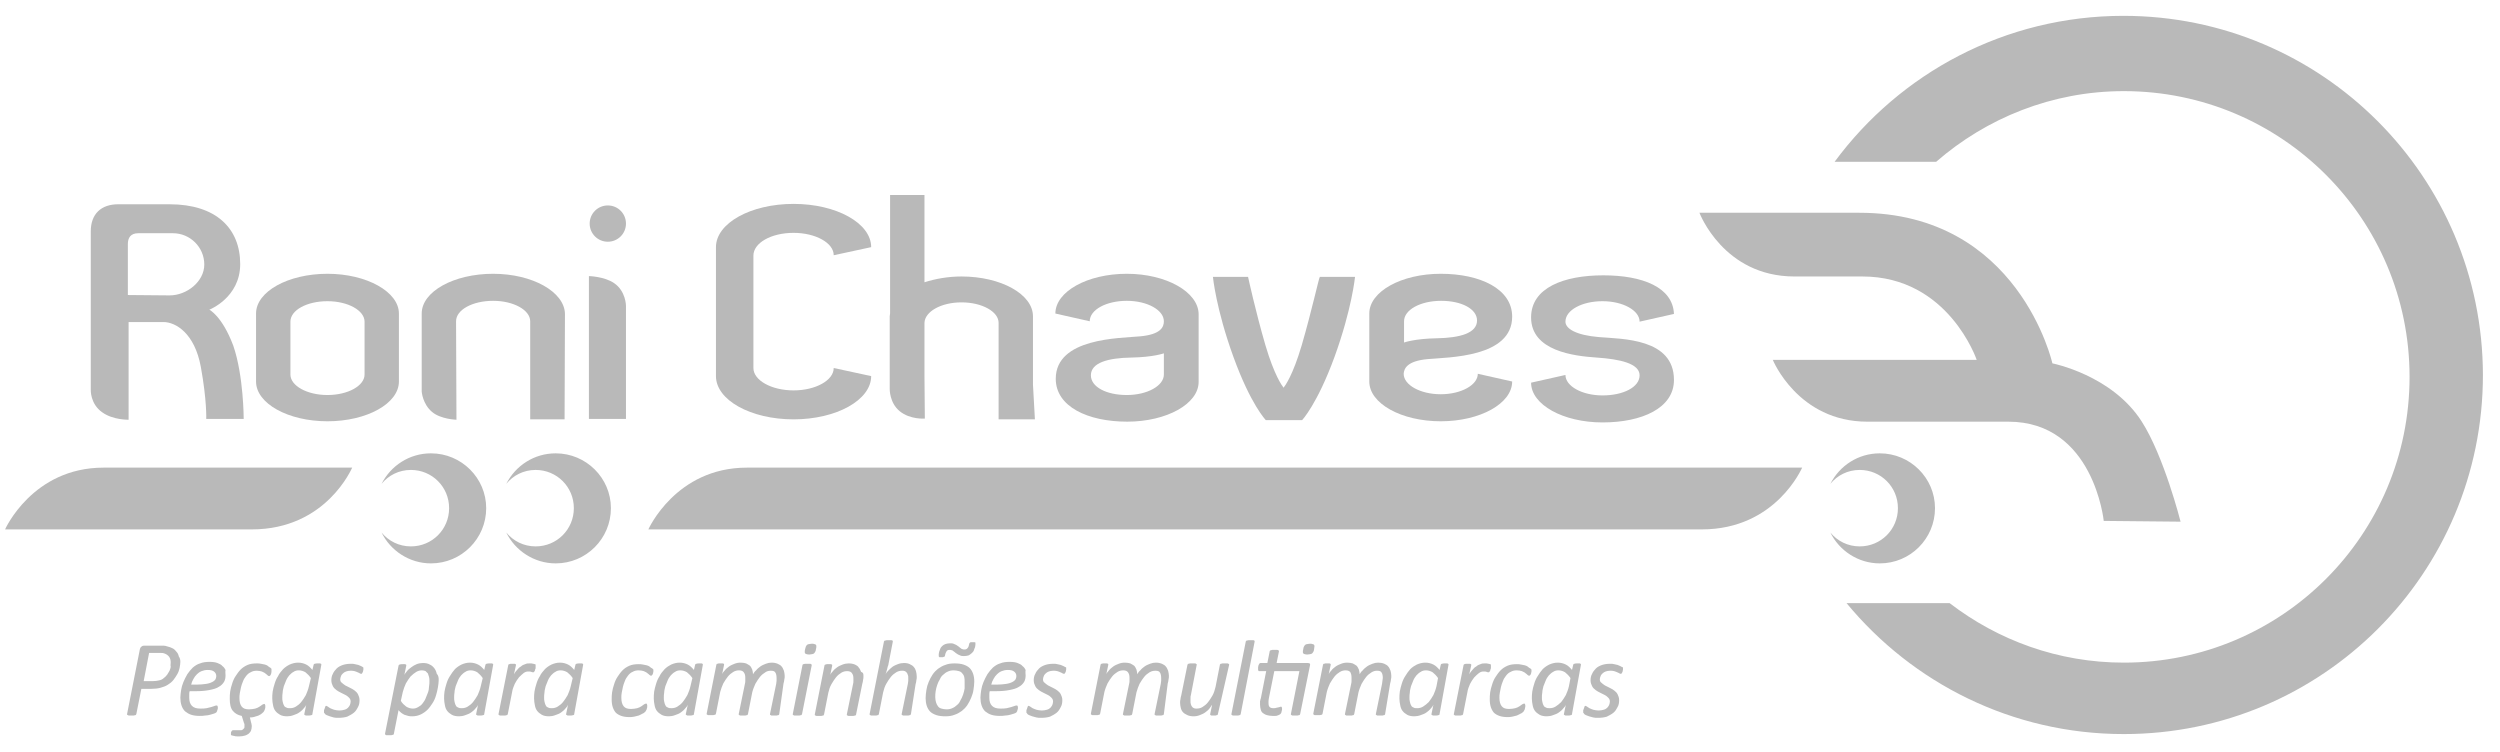 <svg width="113" height="34" viewBox="0 0 113 34" fill="none" xmlns="http://www.w3.org/2000/svg">
<path d="M76.92 23.929H29.306C29.306 23.929 30.545 21.137 33.757 21.137C35.415 21.137 80.323 21.137 81.458 21.137C81.458 21.119 80.288 23.929 76.92 23.929Z" fill="#B9B9B9"/>
<path d="M25.117 20.491C24.14 20.491 23.302 21.049 22.883 21.87C23.198 21.486 23.669 21.241 24.21 21.241C25.17 21.241 25.938 22.009 25.938 22.969C25.938 23.929 25.17 24.697 24.21 24.697C23.669 24.697 23.198 24.453 22.883 24.069C23.285 24.889 24.14 25.465 25.117 25.465C26.496 25.465 27.613 24.348 27.613 22.969C27.613 21.608 26.496 20.491 25.117 20.491Z" fill="#B9B9B9"/>
<path d="M19.48 20.491C18.502 20.491 17.665 21.049 17.246 21.87C17.56 21.486 18.031 21.241 18.572 21.241C19.532 21.241 20.3 22.009 20.3 22.969C20.3 23.929 19.532 24.697 18.572 24.697C18.031 24.697 17.56 24.453 17.246 24.069C17.647 24.889 18.502 25.465 19.48 25.465C20.858 25.465 21.976 24.348 21.976 22.969C21.976 21.608 20.858 20.491 19.48 20.491Z" fill="#B9B9B9"/>
<path d="M95.979 0.716C90.621 0.716 85.874 3.316 82.924 7.313H87.514C89.783 5.341 92.75 4.119 95.997 4.119C103.135 4.119 108.912 9.896 108.912 17.035C108.912 24.174 103.135 29.951 95.997 29.951C93.029 29.951 90.307 28.938 88.125 27.263H83.465C86.45 30.876 90.953 33.18 95.997 33.18C104.968 33.18 112.228 25.919 112.228 16.948C112.211 7.977 104.95 0.716 95.979 0.716Z" fill="#B9B9B9"/>
<path d="M7.716 29.951C7.716 29.846 7.698 29.759 7.646 29.689C7.594 29.619 7.524 29.567 7.419 29.532C7.384 29.514 7.332 29.514 7.297 29.514C7.245 29.514 7.192 29.514 7.14 29.514H6.739L6.494 30.788H6.896C7.018 30.788 7.105 30.771 7.192 30.753C7.28 30.736 7.349 30.701 7.402 30.649C7.454 30.614 7.506 30.561 7.559 30.492C7.594 30.439 7.629 30.369 7.664 30.317C7.681 30.265 7.716 30.195 7.716 30.125C7.698 30.073 7.716 30.02 7.716 29.951ZM8.152 29.916C8.152 30.003 8.135 30.09 8.117 30.195C8.1 30.282 8.065 30.387 8.013 30.474C7.96 30.561 7.908 30.649 7.838 30.736C7.768 30.823 7.681 30.893 7.594 30.945C7.489 31.015 7.384 31.05 7.262 31.085C7.14 31.12 6.983 31.137 6.826 31.137H6.389L6.163 32.272C6.163 32.289 6.145 32.289 6.145 32.307C6.145 32.324 6.128 32.324 6.11 32.324C6.093 32.324 6.075 32.342 6.04 32.342C6.005 32.342 5.988 32.342 5.936 32.342C5.901 32.342 5.866 32.342 5.848 32.342C5.831 32.342 5.796 32.342 5.779 32.324C5.761 32.324 5.761 32.307 5.744 32.307C5.744 32.289 5.744 32.289 5.744 32.272L6.32 29.357C6.337 29.287 6.355 29.252 6.407 29.218C6.442 29.183 6.494 29.183 6.547 29.183H7.175C7.262 29.183 7.332 29.183 7.384 29.183C7.454 29.183 7.506 29.2 7.559 29.218C7.646 29.235 7.733 29.27 7.803 29.305C7.873 29.34 7.925 29.392 7.978 29.462C8.03 29.514 8.065 29.584 8.082 29.671C8.135 29.741 8.152 29.828 8.152 29.916Z" fill="#B9B9B9"/>
<path d="M9.776 30.562C9.776 30.474 9.741 30.404 9.671 30.352C9.601 30.3 9.514 30.282 9.392 30.282C9.287 30.282 9.2 30.3 9.112 30.335C9.025 30.37 8.955 30.422 8.903 30.474C8.833 30.544 8.781 30.614 8.746 30.684C8.693 30.771 8.659 30.858 8.641 30.945H8.885C9.06 30.945 9.2 30.928 9.322 30.911C9.444 30.893 9.531 30.858 9.601 30.823C9.671 30.788 9.723 30.736 9.741 30.701C9.758 30.666 9.776 30.614 9.776 30.562ZM10.194 30.527C10.194 30.631 10.177 30.736 10.125 30.823C10.072 30.911 9.985 30.998 9.88 31.05C9.776 31.12 9.636 31.155 9.461 31.19C9.287 31.225 9.077 31.242 8.833 31.242H8.571C8.554 31.295 8.554 31.347 8.554 31.399C8.554 31.452 8.554 31.504 8.554 31.539C8.554 31.696 8.589 31.818 8.676 31.905C8.763 31.993 8.885 32.028 9.06 32.028C9.165 32.028 9.252 32.028 9.339 32.01C9.426 31.993 9.496 31.975 9.549 31.958C9.618 31.94 9.653 31.923 9.706 31.905C9.741 31.888 9.776 31.888 9.793 31.888C9.81 31.888 9.81 31.888 9.828 31.905C9.828 31.923 9.845 31.923 9.845 31.958C9.845 31.975 9.845 31.993 9.845 32.01C9.845 32.028 9.845 32.063 9.828 32.08C9.828 32.097 9.81 32.132 9.81 32.15C9.793 32.167 9.793 32.185 9.776 32.202C9.758 32.22 9.723 32.237 9.671 32.255C9.618 32.272 9.566 32.289 9.496 32.307C9.426 32.324 9.357 32.342 9.269 32.342C9.182 32.359 9.112 32.359 9.025 32.359C8.885 32.359 8.746 32.342 8.641 32.307C8.536 32.272 8.449 32.22 8.362 32.15C8.292 32.08 8.24 31.993 8.205 31.888C8.17 31.783 8.152 31.661 8.152 31.539C8.152 31.434 8.17 31.312 8.187 31.19C8.205 31.068 8.24 30.945 8.292 30.823C8.344 30.701 8.397 30.596 8.467 30.474C8.536 30.37 8.624 30.265 8.711 30.178C8.816 30.09 8.92 30.02 9.042 29.986C9.165 29.933 9.322 29.916 9.479 29.916C9.618 29.916 9.741 29.933 9.828 29.968C9.915 30.003 10.002 30.038 10.055 30.108C10.125 30.16 10.159 30.212 10.194 30.282C10.177 30.387 10.194 30.457 10.194 30.527Z" fill="#B9B9B9"/>
<path d="M10.927 32.359C10.753 32.324 10.631 32.255 10.526 32.132C10.421 32.01 10.386 31.818 10.386 31.591C10.386 31.487 10.386 31.382 10.404 31.26C10.421 31.137 10.456 31.015 10.491 30.911C10.526 30.788 10.578 30.666 10.648 30.562C10.718 30.457 10.788 30.352 10.875 30.265C10.962 30.178 11.067 30.108 11.189 30.055C11.311 30.003 11.451 29.986 11.608 29.986C11.678 29.986 11.73 29.986 11.8 30.003C11.852 30.02 11.922 30.02 11.975 30.038C12.027 30.055 12.079 30.073 12.114 30.108C12.149 30.143 12.184 30.16 12.219 30.178C12.236 30.195 12.254 30.212 12.271 30.23C12.271 30.247 12.271 30.265 12.271 30.282C12.271 30.317 12.271 30.335 12.271 30.37C12.271 30.404 12.254 30.422 12.254 30.457C12.236 30.492 12.236 30.509 12.219 30.527C12.201 30.544 12.184 30.562 12.166 30.562C12.149 30.562 12.114 30.544 12.097 30.527C12.079 30.509 12.044 30.474 11.992 30.439C11.957 30.404 11.905 30.387 11.835 30.352C11.783 30.335 11.695 30.317 11.608 30.317C11.503 30.317 11.416 30.335 11.329 30.387C11.242 30.422 11.172 30.492 11.119 30.562C11.067 30.631 11.015 30.701 10.98 30.806C10.945 30.893 10.91 30.98 10.892 31.068C10.875 31.155 10.857 31.242 10.84 31.329C10.823 31.417 10.823 31.487 10.823 31.556C10.823 31.731 10.857 31.853 10.927 31.94C10.997 32.028 11.102 32.063 11.259 32.063C11.364 32.063 11.451 32.045 11.538 32.028C11.608 32.01 11.678 31.975 11.73 31.94C11.783 31.905 11.835 31.871 11.852 31.853C11.887 31.836 11.922 31.818 11.94 31.818C11.957 31.818 11.957 31.818 11.975 31.836C11.975 31.853 11.992 31.871 11.992 31.888C11.992 31.905 11.992 31.923 11.992 31.958C11.992 31.993 11.992 32.01 11.975 32.045C11.975 32.08 11.957 32.097 11.94 32.132C11.922 32.15 11.922 32.185 11.887 32.202C11.87 32.22 11.835 32.255 11.783 32.289C11.73 32.324 11.66 32.359 11.573 32.377C11.486 32.412 11.399 32.429 11.294 32.429L11.329 32.569C11.346 32.621 11.346 32.673 11.364 32.708C11.364 32.743 11.381 32.778 11.381 32.813C11.381 32.9 11.364 32.97 11.346 33.023C11.329 33.075 11.276 33.127 11.242 33.162C11.189 33.197 11.137 33.232 11.067 33.249C10.997 33.267 10.927 33.284 10.84 33.284C10.805 33.284 10.753 33.284 10.718 33.284C10.683 33.284 10.631 33.284 10.596 33.267C10.561 33.267 10.526 33.249 10.508 33.249C10.491 33.249 10.473 33.232 10.456 33.232C10.439 33.232 10.439 33.215 10.439 33.215C10.439 33.215 10.439 33.197 10.439 33.18C10.439 33.162 10.439 33.145 10.439 33.127C10.439 33.11 10.439 33.092 10.456 33.075C10.456 33.057 10.473 33.04 10.491 33.023C10.508 33.005 10.526 33.005 10.543 33.005H10.84C10.875 33.005 10.892 33.005 10.91 33.005C10.927 33.005 10.962 32.988 10.98 32.97C10.997 32.953 11.015 32.935 11.032 32.918C11.05 32.9 11.05 32.865 11.05 32.831C11.05 32.813 11.05 32.796 11.05 32.761C11.05 32.726 11.05 32.708 11.032 32.691L10.927 32.359Z" fill="#B9B9B9"/>
<path d="M14.052 30.649C13.982 30.544 13.894 30.457 13.807 30.387C13.72 30.335 13.615 30.3 13.511 30.3C13.423 30.3 13.336 30.317 13.266 30.37C13.196 30.404 13.127 30.474 13.074 30.527C13.022 30.596 12.969 30.666 12.934 30.754C12.9 30.841 12.865 30.928 12.83 31.015C12.812 31.103 12.777 31.207 12.777 31.295C12.76 31.382 12.76 31.469 12.76 31.539C12.76 31.591 12.76 31.661 12.777 31.713C12.795 31.766 12.795 31.818 12.83 31.871C12.847 31.923 12.882 31.958 12.934 31.975C12.987 32.01 13.039 32.01 13.109 32.01C13.196 32.01 13.284 31.993 13.371 31.94C13.458 31.888 13.545 31.818 13.615 31.731C13.685 31.644 13.755 31.539 13.825 31.417C13.877 31.295 13.929 31.172 13.964 31.015L14.052 30.649ZM14.121 32.272C14.121 32.307 14.104 32.324 14.069 32.324C14.034 32.342 13.999 32.342 13.929 32.342C13.894 32.342 13.877 32.342 13.842 32.342C13.825 32.342 13.807 32.342 13.79 32.324C13.772 32.324 13.772 32.307 13.755 32.307C13.755 32.289 13.755 32.289 13.755 32.272L13.842 31.853C13.825 31.905 13.79 31.958 13.72 32.028C13.668 32.097 13.598 32.15 13.528 32.202C13.458 32.255 13.371 32.289 13.266 32.324C13.179 32.359 13.074 32.377 12.987 32.377C12.865 32.377 12.742 32.359 12.655 32.307C12.568 32.255 12.498 32.202 12.446 32.132C12.393 32.063 12.358 31.975 12.341 31.871C12.324 31.783 12.306 31.679 12.306 31.574C12.306 31.487 12.306 31.382 12.324 31.26C12.341 31.137 12.376 31.033 12.411 30.911C12.446 30.788 12.498 30.666 12.568 30.562C12.62 30.439 12.708 30.352 12.795 30.247C12.882 30.16 12.987 30.09 13.092 30.038C13.214 29.986 13.336 29.951 13.476 29.951C13.615 29.951 13.737 29.986 13.842 30.038C13.947 30.09 14.034 30.178 14.121 30.282L14.174 30.055C14.174 30.038 14.191 30.003 14.226 30.003C14.261 29.986 14.313 29.986 14.366 29.986C14.401 29.986 14.418 29.986 14.453 29.986C14.47 29.986 14.488 29.986 14.505 30.003C14.523 30.003 14.523 30.02 14.523 30.02C14.523 30.038 14.523 30.038 14.523 30.055L14.121 32.272Z" fill="#B9B9B9"/>
<path d="M16.425 30.195C16.425 30.212 16.425 30.23 16.425 30.265C16.425 30.3 16.408 30.317 16.408 30.352C16.39 30.387 16.39 30.404 16.373 30.422C16.355 30.439 16.355 30.457 16.338 30.457C16.321 30.457 16.303 30.457 16.268 30.439C16.233 30.422 16.216 30.404 16.163 30.387C16.129 30.369 16.076 30.352 16.024 30.335C15.972 30.317 15.902 30.317 15.832 30.317C15.762 30.317 15.692 30.334 15.64 30.352C15.588 30.369 15.535 30.404 15.5 30.439C15.465 30.474 15.43 30.509 15.413 30.561C15.396 30.614 15.378 30.649 15.378 30.701C15.378 30.771 15.396 30.823 15.448 30.858C15.483 30.893 15.553 30.945 15.605 30.98C15.675 31.015 15.745 31.05 15.814 31.085C15.884 31.12 15.954 31.155 16.024 31.207C16.094 31.26 16.146 31.312 16.181 31.382C16.216 31.452 16.251 31.539 16.251 31.644C16.251 31.766 16.233 31.87 16.181 31.958C16.129 32.062 16.076 32.15 15.989 32.219C15.902 32.289 15.797 32.342 15.692 32.394C15.57 32.429 15.448 32.446 15.291 32.446C15.221 32.446 15.134 32.446 15.081 32.429C15.011 32.411 14.959 32.394 14.907 32.377C14.854 32.359 14.802 32.342 14.767 32.324C14.732 32.307 14.697 32.289 14.68 32.255C14.662 32.237 14.662 32.219 14.645 32.219C14.645 32.202 14.645 32.185 14.645 32.167C14.645 32.15 14.645 32.132 14.645 32.115C14.645 32.097 14.645 32.08 14.662 32.062C14.662 32.045 14.68 32.028 14.68 32.01C14.68 31.993 14.697 31.975 14.697 31.958C14.697 31.94 14.715 31.923 14.715 31.923C14.715 31.905 14.732 31.905 14.75 31.905C14.767 31.905 14.785 31.923 14.82 31.94C14.854 31.958 14.889 31.993 14.924 32.01C14.977 32.028 15.029 32.062 15.099 32.08C15.169 32.097 15.256 32.115 15.343 32.115C15.43 32.115 15.518 32.097 15.57 32.08C15.64 32.062 15.692 32.028 15.727 31.993C15.762 31.958 15.797 31.905 15.814 31.87C15.832 31.818 15.849 31.766 15.849 31.713C15.849 31.644 15.832 31.591 15.78 31.539C15.745 31.504 15.692 31.452 15.622 31.417C15.553 31.382 15.483 31.347 15.413 31.312C15.343 31.277 15.273 31.242 15.204 31.19C15.134 31.137 15.081 31.085 15.046 31.015C15.011 30.945 14.977 30.858 14.977 30.753C14.977 30.649 14.994 30.544 15.046 30.457C15.081 30.369 15.151 30.282 15.221 30.212C15.291 30.143 15.396 30.09 15.5 30.055C15.605 30.02 15.727 30.003 15.867 30.003C15.937 30.003 15.989 30.003 16.041 30.02C16.094 30.038 16.146 30.038 16.198 30.055C16.251 30.073 16.286 30.09 16.321 30.108C16.355 30.125 16.39 30.143 16.408 30.16C16.408 30.143 16.425 30.16 16.425 30.195Z" fill="#B9B9B9"/>
<path d="M19.41 30.788C19.41 30.718 19.41 30.649 19.392 30.596C19.375 30.544 19.358 30.492 19.34 30.439C19.305 30.404 19.27 30.369 19.235 30.334C19.201 30.317 19.131 30.3 19.078 30.3C18.991 30.3 18.904 30.317 18.817 30.369C18.729 30.422 18.642 30.492 18.555 30.579C18.485 30.666 18.415 30.771 18.345 30.893C18.293 31.015 18.241 31.137 18.206 31.277L18.118 31.678C18.188 31.801 18.276 31.87 18.363 31.94C18.45 31.993 18.555 32.028 18.66 32.028C18.747 32.028 18.817 32.01 18.904 31.958C18.974 31.923 19.044 31.87 19.096 31.801C19.148 31.731 19.201 31.661 19.235 31.574C19.27 31.486 19.305 31.399 19.34 31.312C19.375 31.225 19.392 31.12 19.392 31.033C19.41 30.945 19.41 30.858 19.41 30.788ZM19.829 30.753C19.829 30.841 19.811 30.963 19.794 31.068C19.776 31.19 19.742 31.312 19.707 31.434C19.672 31.556 19.619 31.678 19.55 31.783C19.48 31.888 19.41 31.993 19.323 32.08C19.235 32.167 19.131 32.237 19.026 32.289C18.921 32.342 18.782 32.377 18.642 32.377C18.572 32.377 18.502 32.377 18.45 32.359C18.398 32.342 18.328 32.324 18.276 32.307C18.223 32.272 18.171 32.254 18.136 32.219C18.101 32.185 18.049 32.15 18.014 32.097L17.804 33.162C17.804 33.179 17.804 33.179 17.787 33.197C17.787 33.214 17.769 33.214 17.752 33.214C17.735 33.214 17.717 33.232 17.682 33.232C17.647 33.232 17.63 33.232 17.577 33.232C17.543 33.232 17.508 33.232 17.49 33.232C17.473 33.232 17.438 33.232 17.438 33.214C17.42 33.214 17.42 33.197 17.403 33.197C17.403 33.179 17.403 33.179 17.403 33.162L18.014 30.09C18.014 30.073 18.031 30.038 18.066 30.038C18.101 30.02 18.136 30.02 18.206 30.02C18.241 30.02 18.276 30.02 18.293 30.02C18.31 30.02 18.328 30.02 18.345 30.038C18.363 30.038 18.363 30.055 18.363 30.055C18.363 30.073 18.363 30.073 18.363 30.09L18.276 30.509C18.293 30.457 18.345 30.404 18.398 30.334C18.45 30.265 18.52 30.212 18.59 30.16C18.66 30.108 18.747 30.055 18.834 30.02C18.921 29.985 19.026 29.968 19.113 29.968C19.235 29.968 19.34 29.985 19.427 30.038C19.515 30.073 19.584 30.143 19.637 30.212C19.689 30.282 19.724 30.369 19.742 30.457C19.829 30.544 19.829 30.649 19.829 30.753Z" fill="#B9B9B9"/>
<path d="M21.819 30.649C21.749 30.544 21.662 30.457 21.574 30.387C21.487 30.335 21.382 30.3 21.277 30.3C21.19 30.3 21.103 30.317 21.033 30.37C20.963 30.404 20.894 30.474 20.841 30.527C20.789 30.596 20.736 30.666 20.702 30.754C20.667 30.841 20.632 30.928 20.597 31.015C20.579 31.103 20.544 31.207 20.544 31.295C20.527 31.382 20.527 31.469 20.527 31.539C20.527 31.591 20.527 31.661 20.544 31.713C20.562 31.766 20.562 31.818 20.597 31.871C20.614 31.923 20.649 31.958 20.702 31.975C20.754 32.01 20.806 32.01 20.876 32.01C20.963 32.01 21.051 31.993 21.138 31.94C21.225 31.888 21.312 31.818 21.382 31.731C21.452 31.644 21.522 31.539 21.592 31.417C21.644 31.295 21.696 31.172 21.731 31.015L21.819 30.649ZM21.888 32.272C21.888 32.307 21.871 32.324 21.836 32.324C21.801 32.342 21.766 32.342 21.696 32.342C21.662 32.342 21.644 32.342 21.609 32.342C21.592 32.342 21.574 32.342 21.557 32.324C21.539 32.324 21.539 32.307 21.522 32.307C21.522 32.289 21.522 32.289 21.522 32.272L21.609 31.853C21.592 31.905 21.557 31.958 21.487 32.028C21.435 32.097 21.365 32.15 21.295 32.202C21.225 32.255 21.138 32.289 21.033 32.324C20.946 32.359 20.841 32.377 20.754 32.377C20.632 32.377 20.51 32.359 20.422 32.307C20.335 32.255 20.265 32.202 20.213 32.132C20.16 32.063 20.126 31.975 20.108 31.871C20.091 31.783 20.073 31.679 20.073 31.574C20.073 31.487 20.073 31.382 20.091 31.26C20.108 31.137 20.143 31.033 20.178 30.911C20.213 30.788 20.265 30.666 20.335 30.562C20.405 30.439 20.475 30.352 20.562 30.247C20.649 30.16 20.754 30.09 20.859 30.038C20.981 29.986 21.103 29.951 21.243 29.951C21.382 29.951 21.504 29.986 21.609 30.038C21.714 30.09 21.801 30.178 21.888 30.282L21.941 30.055C21.941 30.038 21.958 30.003 21.993 30.003C22.028 29.986 22.08 29.986 22.133 29.986C22.168 29.986 22.185 29.986 22.22 29.986C22.238 29.986 22.255 29.986 22.272 30.003C22.29 30.003 22.29 30.02 22.29 30.02C22.29 30.038 22.29 30.038 22.29 30.055L21.888 32.272Z" fill="#B9B9B9"/>
<path d="M24.21 30.073C24.21 30.073 24.21 30.09 24.21 30.108C24.21 30.125 24.21 30.143 24.21 30.178C24.21 30.195 24.21 30.23 24.192 30.247C24.192 30.265 24.175 30.3 24.175 30.317C24.157 30.335 24.157 30.352 24.14 30.37C24.122 30.387 24.122 30.387 24.105 30.387C24.088 30.387 24.07 30.387 24.07 30.387C24.053 30.387 24.035 30.37 24.018 30.37C24 30.37 23.983 30.352 23.948 30.352C23.93 30.352 23.896 30.352 23.861 30.352C23.808 30.352 23.738 30.37 23.669 30.422C23.599 30.474 23.529 30.544 23.459 30.614C23.389 30.701 23.32 30.806 23.267 30.911C23.215 31.033 23.163 31.155 23.145 31.295L22.953 32.272C22.953 32.289 22.936 32.289 22.936 32.307C22.936 32.324 22.918 32.324 22.901 32.324C22.883 32.324 22.866 32.342 22.831 32.342C22.796 32.342 22.779 32.342 22.726 32.342C22.691 32.342 22.656 32.342 22.621 32.342C22.604 32.342 22.569 32.342 22.569 32.324C22.552 32.324 22.552 32.307 22.534 32.307C22.534 32.289 22.534 32.289 22.534 32.272L22.971 30.073C22.971 30.055 22.971 30.055 22.988 30.038C22.988 30.02 23.005 30.02 23.023 30.02C23.04 30.02 23.058 30.003 23.075 30.003C23.093 30.003 23.128 30.003 23.163 30.003C23.197 30.003 23.232 30.003 23.25 30.003C23.267 30.003 23.285 30.003 23.302 30.02C23.32 30.02 23.32 30.038 23.32 30.038C23.32 30.055 23.32 30.055 23.32 30.073L23.232 30.474C23.267 30.404 23.32 30.335 23.372 30.282C23.424 30.212 23.477 30.16 23.547 30.125C23.599 30.073 23.669 30.038 23.738 30.02C23.808 29.986 23.861 29.986 23.93 29.986C23.965 29.986 23.983 29.986 24.018 29.986C24.053 29.986 24.07 30.003 24.105 30.003C24.122 30.003 24.157 30.02 24.175 30.02C24.192 30.02 24.21 30.038 24.21 30.038C24.21 30.038 24.21 30.055 24.21 30.073Z" fill="#B9B9B9"/>
<path d="M25.886 30.649C25.816 30.544 25.728 30.457 25.641 30.387C25.554 30.335 25.449 30.3 25.344 30.3C25.257 30.3 25.17 30.317 25.1 30.37C25.03 30.404 24.96 30.474 24.908 30.527C24.856 30.596 24.803 30.666 24.768 30.754C24.734 30.841 24.699 30.928 24.664 31.015C24.646 31.103 24.611 31.207 24.611 31.295C24.594 31.382 24.594 31.469 24.594 31.539C24.594 31.591 24.594 31.661 24.611 31.713C24.629 31.766 24.629 31.818 24.664 31.871C24.681 31.923 24.716 31.958 24.768 31.975C24.821 32.01 24.873 32.01 24.943 32.01C25.03 32.01 25.117 31.993 25.205 31.94C25.292 31.888 25.379 31.818 25.449 31.731C25.519 31.644 25.589 31.539 25.659 31.417C25.711 31.295 25.763 31.172 25.798 31.015L25.886 30.649ZM25.955 32.272C25.955 32.307 25.938 32.324 25.903 32.324C25.868 32.342 25.833 32.342 25.763 32.342C25.728 32.342 25.711 32.342 25.676 32.342C25.659 32.342 25.641 32.342 25.624 32.324C25.606 32.324 25.606 32.307 25.589 32.307C25.589 32.289 25.589 32.289 25.589 32.272L25.676 31.853C25.659 31.905 25.624 31.958 25.554 32.028C25.502 32.097 25.432 32.15 25.362 32.202C25.292 32.255 25.205 32.289 25.1 32.324C25.013 32.359 24.908 32.377 24.821 32.377C24.699 32.377 24.576 32.359 24.489 32.307C24.402 32.255 24.332 32.202 24.28 32.132C24.227 32.063 24.192 31.975 24.175 31.871C24.158 31.783 24.14 31.679 24.14 31.574C24.14 31.487 24.14 31.382 24.158 31.26C24.175 31.137 24.21 31.033 24.245 30.911C24.28 30.788 24.332 30.666 24.402 30.562C24.454 30.439 24.542 30.352 24.629 30.247C24.716 30.16 24.821 30.09 24.926 30.038C25.048 29.986 25.17 29.951 25.309 29.951C25.449 29.951 25.571 29.986 25.676 30.038C25.781 30.09 25.868 30.178 25.955 30.282L26.008 30.055C26.008 30.038 26.025 30.003 26.06 30.003C26.095 29.986 26.147 29.986 26.2 29.986C26.235 29.986 26.252 29.986 26.287 29.986C26.304 29.986 26.322 29.986 26.339 30.003C26.357 30.003 26.357 30.02 26.357 30.02C26.357 30.038 26.357 30.038 26.357 30.055L25.955 32.272Z" fill="#B9B9B9"/>
<path d="M29.533 30.265C29.533 30.3 29.533 30.317 29.533 30.352C29.533 30.387 29.516 30.404 29.516 30.439C29.498 30.474 29.498 30.492 29.481 30.509C29.464 30.527 29.446 30.544 29.429 30.544C29.411 30.544 29.376 30.527 29.359 30.509C29.341 30.492 29.306 30.457 29.254 30.422C29.219 30.387 29.167 30.37 29.097 30.335C29.045 30.317 28.957 30.3 28.87 30.3C28.765 30.3 28.678 30.317 28.591 30.37C28.504 30.404 28.434 30.474 28.381 30.544C28.329 30.614 28.277 30.684 28.242 30.788C28.207 30.876 28.172 30.963 28.155 31.05C28.137 31.137 28.12 31.225 28.102 31.312C28.085 31.399 28.085 31.469 28.085 31.539C28.085 31.713 28.12 31.836 28.189 31.923C28.259 32.01 28.364 32.045 28.521 32.045C28.626 32.045 28.713 32.028 28.8 32.01C28.87 31.993 28.94 31.958 28.992 31.923C29.045 31.888 29.097 31.853 29.114 31.836C29.149 31.818 29.184 31.801 29.202 31.801C29.219 31.801 29.219 31.801 29.237 31.818C29.237 31.836 29.254 31.853 29.254 31.871C29.254 31.888 29.254 31.905 29.254 31.94C29.254 31.975 29.254 31.993 29.237 32.028C29.237 32.063 29.219 32.08 29.202 32.115C29.184 32.132 29.184 32.167 29.149 32.185C29.132 32.202 29.097 32.237 29.045 32.255C28.992 32.289 28.94 32.307 28.87 32.342C28.8 32.359 28.731 32.377 28.661 32.394C28.591 32.412 28.504 32.412 28.434 32.412C28.172 32.412 27.98 32.342 27.84 32.22C27.718 32.08 27.648 31.888 27.648 31.626C27.648 31.521 27.648 31.417 27.666 31.295C27.683 31.172 27.718 31.05 27.753 30.946C27.788 30.823 27.84 30.701 27.91 30.596C27.98 30.492 28.05 30.387 28.137 30.3C28.224 30.212 28.329 30.143 28.451 30.09C28.573 30.038 28.713 30.02 28.87 30.02C28.94 30.02 28.992 30.02 29.062 30.038C29.114 30.055 29.184 30.055 29.237 30.073C29.289 30.09 29.341 30.108 29.376 30.143C29.411 30.178 29.446 30.195 29.481 30.212C29.498 30.23 29.516 30.247 29.533 30.265C29.533 30.247 29.533 30.23 29.533 30.265Z" fill="#B9B9B9"/>
<path d="M31.296 30.649C31.226 30.544 31.139 30.457 31.052 30.387C30.965 30.335 30.86 30.3 30.755 30.3C30.668 30.3 30.581 30.317 30.511 30.37C30.441 30.404 30.371 30.474 30.319 30.527C30.266 30.596 30.214 30.666 30.179 30.754C30.144 30.841 30.109 30.928 30.074 31.015C30.057 31.103 30.022 31.207 30.022 31.295C30.005 31.382 30.005 31.469 30.005 31.539C30.005 31.591 30.005 31.661 30.022 31.713C30.04 31.766 30.04 31.818 30.074 31.871C30.092 31.923 30.127 31.958 30.179 31.975C30.232 32.01 30.284 32.01 30.354 32.01C30.441 32.01 30.528 31.993 30.616 31.94C30.703 31.888 30.79 31.818 30.86 31.731C30.93 31.644 30.999 31.539 31.069 31.417C31.122 31.295 31.174 31.172 31.209 31.015L31.296 30.649ZM31.366 32.272C31.366 32.307 31.349 32.324 31.314 32.324C31.279 32.342 31.244 32.342 31.174 32.342C31.139 32.342 31.122 32.342 31.087 32.342C31.069 32.342 31.052 32.342 31.034 32.324C31.017 32.324 31.017 32.307 30.999 32.307C30.999 32.289 30.999 32.289 30.999 32.272L31.087 31.853C31.069 31.905 31.034 31.958 30.965 32.028C30.912 32.097 30.842 32.15 30.773 32.202C30.703 32.255 30.616 32.289 30.511 32.324C30.424 32.359 30.319 32.377 30.232 32.377C30.109 32.377 29.987 32.359 29.9 32.307C29.813 32.255 29.743 32.202 29.69 32.132C29.638 32.063 29.603 31.975 29.586 31.871C29.568 31.783 29.551 31.679 29.551 31.574C29.551 31.487 29.551 31.382 29.568 31.26C29.586 31.137 29.621 31.033 29.655 30.911C29.69 30.788 29.743 30.666 29.813 30.562C29.865 30.439 29.952 30.352 30.04 30.247C30.127 30.16 30.232 30.09 30.336 30.038C30.458 29.986 30.581 29.951 30.72 29.951C30.86 29.951 30.982 29.986 31.087 30.038C31.191 30.09 31.279 30.178 31.366 30.282L31.418 30.055C31.418 30.038 31.436 30.003 31.471 30.003C31.506 29.986 31.558 29.986 31.61 29.986C31.645 29.986 31.663 29.986 31.698 29.986C31.715 29.986 31.733 29.986 31.75 30.003C31.767 30.003 31.767 30.02 31.767 30.02C31.767 30.038 31.767 30.038 31.767 30.055L31.366 32.272Z" fill="#B9B9B9"/>
<path d="M35.223 32.272C35.223 32.289 35.223 32.289 35.206 32.307C35.206 32.324 35.188 32.324 35.171 32.324C35.153 32.324 35.136 32.342 35.101 32.342C35.066 32.342 35.049 32.342 34.996 32.342C34.961 32.342 34.926 32.342 34.892 32.342C34.874 32.342 34.839 32.342 34.839 32.324C34.822 32.324 34.822 32.307 34.804 32.307C34.804 32.289 34.804 32.289 34.804 32.272L35.084 30.911C35.084 30.858 35.101 30.823 35.101 30.771C35.101 30.736 35.101 30.684 35.101 30.649C35.101 30.544 35.084 30.457 35.049 30.404C35.014 30.335 34.944 30.317 34.839 30.317C34.752 30.317 34.665 30.335 34.595 30.387C34.508 30.439 34.42 30.509 34.35 30.596C34.281 30.684 34.211 30.788 34.141 30.911C34.089 31.033 34.036 31.155 34.001 31.295L33.809 32.272C33.809 32.289 33.792 32.289 33.792 32.307C33.792 32.324 33.775 32.324 33.757 32.324C33.74 32.324 33.722 32.342 33.687 32.342C33.652 32.342 33.635 32.342 33.583 32.342C33.53 32.342 33.513 32.342 33.478 32.342C33.46 32.342 33.425 32.342 33.425 32.324C33.408 32.324 33.408 32.307 33.391 32.307C33.391 32.289 33.391 32.289 33.391 32.272L33.67 30.911C33.687 30.858 33.687 30.806 33.687 30.771C33.687 30.719 33.687 30.684 33.687 30.631C33.687 30.527 33.67 30.457 33.617 30.387C33.583 30.335 33.513 30.3 33.408 30.3C33.321 30.3 33.233 30.317 33.146 30.37C33.059 30.422 32.972 30.492 32.902 30.579C32.832 30.666 32.762 30.771 32.692 30.893C32.64 31.015 32.588 31.137 32.553 31.277L32.361 32.255C32.361 32.272 32.343 32.272 32.343 32.289C32.343 32.307 32.326 32.307 32.308 32.307C32.291 32.307 32.273 32.324 32.239 32.324C32.204 32.324 32.186 32.324 32.134 32.324C32.099 32.324 32.064 32.324 32.029 32.324C32.012 32.324 31.977 32.324 31.977 32.307C31.959 32.307 31.959 32.289 31.942 32.289C31.942 32.272 31.942 32.272 31.942 32.255L32.378 30.055C32.378 30.038 32.378 30.038 32.396 30.02C32.396 30.003 32.413 30.003 32.431 30.003C32.448 30.003 32.465 29.986 32.483 29.986C32.5 29.986 32.535 29.986 32.57 29.986C32.605 29.986 32.64 29.986 32.657 29.986C32.675 29.986 32.692 29.986 32.71 30.003C32.727 30.003 32.727 30.02 32.727 30.02C32.727 30.038 32.727 30.038 32.727 30.055L32.64 30.474C32.657 30.422 32.71 30.352 32.762 30.3C32.815 30.23 32.884 30.178 32.954 30.125C33.024 30.073 33.111 30.038 33.199 30.003C33.286 29.968 33.373 29.951 33.478 29.951C33.583 29.951 33.652 29.968 33.722 29.986C33.792 30.02 33.844 30.055 33.897 30.09C33.949 30.143 33.967 30.195 34.001 30.265C34.019 30.335 34.036 30.404 34.036 30.474C34.071 30.422 34.106 30.352 34.176 30.3C34.228 30.23 34.298 30.178 34.368 30.125C34.438 30.073 34.525 30.038 34.612 30.003C34.7 29.968 34.787 29.951 34.874 29.951C34.979 29.951 35.066 29.968 35.153 30.003C35.223 30.038 35.293 30.073 35.328 30.125C35.38 30.178 35.398 30.247 35.433 30.317C35.45 30.387 35.468 30.474 35.468 30.544C35.468 30.596 35.468 30.666 35.45 30.719C35.45 30.771 35.433 30.823 35.415 30.893L35.223 32.272Z" fill="#B9B9B9"/>
<path d="M36.881 29.34C36.881 29.392 36.864 29.427 36.846 29.462C36.829 29.497 36.811 29.514 36.794 29.532C36.776 29.549 36.742 29.567 36.707 29.567C36.672 29.567 36.637 29.584 36.584 29.584C36.532 29.584 36.497 29.584 36.462 29.567C36.427 29.567 36.41 29.549 36.392 29.532C36.375 29.514 36.375 29.497 36.375 29.462C36.375 29.427 36.375 29.392 36.392 29.34C36.41 29.287 36.41 29.253 36.427 29.218C36.445 29.183 36.462 29.165 36.48 29.148C36.497 29.13 36.532 29.113 36.567 29.113C36.602 29.113 36.637 29.096 36.689 29.096C36.742 29.096 36.776 29.096 36.811 29.113C36.846 29.113 36.864 29.13 36.881 29.148C36.899 29.165 36.899 29.2 36.899 29.218C36.899 29.253 36.899 29.287 36.881 29.34ZM36.253 32.272C36.253 32.289 36.235 32.289 36.235 32.307C36.235 32.324 36.218 32.324 36.2 32.324C36.183 32.324 36.166 32.342 36.131 32.342C36.096 32.342 36.078 32.342 36.026 32.342C35.991 32.342 35.956 32.342 35.921 32.342C35.904 32.342 35.869 32.342 35.869 32.324C35.851 32.324 35.851 32.307 35.834 32.307C35.834 32.289 35.834 32.289 35.834 32.272L36.27 30.073C36.27 30.055 36.27 30.055 36.288 30.038C36.288 30.02 36.305 30.02 36.323 30.02C36.34 30.02 36.358 30.003 36.392 30.003C36.427 30.003 36.445 30.003 36.497 30.003C36.532 30.003 36.567 30.003 36.602 30.003C36.619 30.003 36.654 30.003 36.654 30.02C36.672 30.02 36.672 30.038 36.689 30.038C36.689 30.055 36.689 30.055 36.689 30.073L36.253 32.272Z" fill="#B9B9B9"/>
<path d="M39.028 30.562C39.028 30.614 39.028 30.684 39.01 30.736C39.01 30.788 38.993 30.841 38.975 30.911L38.696 32.289C38.696 32.307 38.696 32.307 38.679 32.324C38.679 32.342 38.661 32.342 38.644 32.342C38.626 32.342 38.609 32.359 38.574 32.359C38.556 32.359 38.522 32.359 38.469 32.359C38.434 32.359 38.399 32.359 38.364 32.359C38.347 32.359 38.312 32.359 38.312 32.342C38.295 32.342 38.295 32.324 38.277 32.324C38.277 32.307 38.277 32.307 38.277 32.289L38.556 30.928C38.574 30.876 38.574 30.823 38.574 30.788C38.574 30.736 38.574 30.701 38.574 30.666C38.574 30.562 38.556 30.492 38.504 30.422C38.469 30.37 38.399 30.335 38.295 30.335C38.208 30.335 38.12 30.352 38.033 30.404C37.946 30.457 37.858 30.527 37.789 30.614C37.719 30.701 37.649 30.806 37.579 30.928C37.509 31.05 37.474 31.172 37.44 31.312L37.248 32.289C37.248 32.307 37.23 32.307 37.23 32.324C37.23 32.342 37.213 32.342 37.195 32.342C37.178 32.342 37.16 32.359 37.125 32.359C37.09 32.359 37.073 32.359 37.021 32.359C36.986 32.359 36.951 32.359 36.916 32.359C36.898 32.359 36.864 32.359 36.864 32.342C36.846 32.342 36.846 32.324 36.829 32.324C36.829 32.307 36.829 32.307 36.829 32.289L37.265 30.09C37.265 30.073 37.265 30.073 37.282 30.055C37.282 30.038 37.3 30.038 37.317 30.038C37.335 30.038 37.352 30.02 37.37 30.02C37.387 30.02 37.422 30.02 37.457 30.02C37.492 30.02 37.527 30.02 37.544 30.02C37.562 30.02 37.579 30.02 37.597 30.038C37.614 30.038 37.614 30.055 37.614 30.055C37.614 30.073 37.614 30.073 37.614 30.09L37.527 30.509C37.544 30.457 37.597 30.387 37.649 30.335C37.701 30.265 37.771 30.212 37.841 30.16C37.911 30.108 37.998 30.073 38.085 30.038C38.172 30.003 38.277 29.986 38.364 29.986C38.469 29.986 38.556 30.003 38.644 30.038C38.714 30.073 38.783 30.108 38.818 30.178C38.871 30.23 38.888 30.3 38.923 30.37C39.028 30.404 39.028 30.474 39.028 30.562Z" fill="#B9B9B9"/>
<path d="M41.175 32.272C41.175 32.289 41.157 32.289 41.157 32.307C41.157 32.324 41.14 32.324 41.122 32.324C41.105 32.324 41.087 32.342 41.053 32.342C41.035 32.342 41 32.342 40.948 32.342C40.913 32.342 40.878 32.342 40.843 32.342C40.826 32.342 40.791 32.342 40.791 32.324C40.773 32.324 40.773 32.307 40.756 32.307C40.756 32.289 40.756 32.289 40.756 32.272L41.035 30.91C41.035 30.876 41.053 30.823 41.053 30.771C41.053 30.718 41.053 30.666 41.053 30.631C41.053 30.579 41.053 30.544 41.035 30.509C41.018 30.474 41.018 30.439 40.983 30.404C40.965 30.369 40.93 30.352 40.895 30.334C40.861 30.317 40.826 30.317 40.773 30.317C40.686 30.317 40.599 30.334 40.511 30.387C40.424 30.439 40.337 30.509 40.267 30.596C40.197 30.684 40.127 30.788 40.058 30.91C39.988 31.033 39.953 31.155 39.918 31.294L39.726 32.272C39.726 32.289 39.709 32.289 39.709 32.307C39.709 32.324 39.691 32.324 39.674 32.324C39.656 32.324 39.639 32.342 39.604 32.342C39.569 32.342 39.551 32.342 39.499 32.342C39.464 32.342 39.429 32.342 39.394 32.342C39.377 32.342 39.342 32.342 39.342 32.324C39.325 32.324 39.325 32.307 39.307 32.307C39.307 32.289 39.307 32.289 39.307 32.272L39.953 29.008C39.953 28.991 39.953 28.991 39.97 28.973C39.97 28.956 39.988 28.956 40.005 28.956C40.023 28.956 40.04 28.938 40.075 28.938C40.11 28.938 40.127 28.938 40.18 28.938C40.215 28.938 40.25 28.938 40.285 28.938C40.302 28.938 40.337 28.938 40.337 28.956C40.354 28.956 40.354 28.973 40.354 28.973C40.354 28.991 40.354 28.991 40.354 29.008L40.162 30.003C40.162 30.038 40.145 30.09 40.127 30.125C40.11 30.177 40.11 30.212 40.093 30.265C40.075 30.3 40.075 30.352 40.058 30.387C40.04 30.422 40.04 30.457 40.023 30.492C40.04 30.439 40.093 30.369 40.145 30.317C40.197 30.265 40.267 30.195 40.337 30.142C40.407 30.09 40.494 30.055 40.581 30.02C40.669 29.985 40.773 29.968 40.861 29.968C40.965 29.968 41.053 29.985 41.122 30.02C41.192 30.055 41.262 30.09 41.297 30.142C41.349 30.195 41.384 30.265 41.402 30.334C41.419 30.404 41.437 30.492 41.437 30.579C41.437 30.631 41.437 30.701 41.419 30.753C41.419 30.806 41.402 30.858 41.384 30.928L41.175 32.272Z" fill="#B9B9B9"/>
<path d="M44.089 29.095C44.089 29.113 44.089 29.13 44.089 29.148C44.089 29.183 44.072 29.218 44.072 29.253C44.054 29.287 44.037 29.34 44.02 29.392C44.002 29.445 43.967 29.479 43.932 29.514C43.897 29.549 43.845 29.584 43.793 29.619C43.74 29.637 43.67 29.654 43.583 29.654C43.531 29.654 43.461 29.654 43.426 29.637C43.374 29.619 43.339 29.602 43.304 29.584C43.269 29.567 43.234 29.532 43.199 29.514C43.164 29.479 43.13 29.462 43.112 29.445C43.077 29.427 43.06 29.392 43.025 29.392C42.99 29.375 42.955 29.375 42.92 29.375C42.85 29.375 42.815 29.392 42.78 29.445C42.745 29.497 42.728 29.549 42.711 29.637C42.711 29.654 42.711 29.654 42.693 29.671C42.693 29.689 42.676 29.689 42.676 29.689C42.658 29.689 42.641 29.689 42.623 29.706C42.606 29.706 42.571 29.706 42.553 29.706C42.519 29.706 42.501 29.706 42.484 29.706C42.466 29.706 42.449 29.706 42.449 29.689L42.431 29.671C42.431 29.654 42.431 29.654 42.431 29.637C42.431 29.619 42.431 29.602 42.431 29.567C42.431 29.532 42.449 29.497 42.449 29.462C42.466 29.427 42.484 29.375 42.501 29.322C42.519 29.27 42.553 29.235 42.588 29.2C42.623 29.165 42.676 29.13 42.728 29.113C42.78 29.095 42.85 29.078 42.938 29.078C42.99 29.078 43.06 29.078 43.095 29.095C43.147 29.113 43.182 29.13 43.217 29.148C43.252 29.165 43.286 29.2 43.322 29.218C43.356 29.253 43.391 29.27 43.409 29.287C43.444 29.305 43.461 29.34 43.496 29.34C43.531 29.357 43.566 29.357 43.601 29.357C43.653 29.357 43.705 29.34 43.74 29.287C43.775 29.253 43.793 29.183 43.81 29.095C43.81 29.078 43.828 29.061 43.845 29.043C43.862 29.026 43.897 29.026 43.967 29.026C44.02 29.026 44.072 29.026 44.089 29.043C44.089 29.043 44.089 29.061 44.089 29.095ZM43.601 30.823C43.601 30.736 43.601 30.666 43.583 30.596C43.566 30.527 43.531 30.474 43.496 30.439C43.461 30.387 43.409 30.352 43.339 30.335C43.269 30.317 43.199 30.3 43.112 30.3C43.007 30.3 42.92 30.317 42.85 30.352C42.763 30.387 42.693 30.439 42.641 30.492C42.571 30.544 42.519 30.614 42.484 30.701C42.431 30.788 42.396 30.858 42.361 30.963C42.327 31.05 42.309 31.155 42.292 31.242C42.274 31.329 42.274 31.434 42.274 31.521C42.274 31.609 42.292 31.679 42.309 31.748C42.327 31.818 42.361 31.871 42.396 31.923C42.431 31.975 42.484 32.01 42.553 32.028C42.623 32.045 42.693 32.063 42.78 32.063C42.885 32.063 42.972 32.045 43.042 32.01C43.13 31.975 43.199 31.923 43.252 31.871C43.322 31.818 43.374 31.748 43.409 31.661C43.461 31.574 43.496 31.504 43.531 31.399C43.566 31.312 43.583 31.207 43.601 31.12C43.601 31.015 43.601 30.911 43.601 30.823ZM44.037 30.806C44.037 30.928 44.02 31.05 44.002 31.172C43.985 31.295 43.95 31.417 43.897 31.539C43.845 31.661 43.793 31.766 43.723 31.871C43.653 31.975 43.566 32.063 43.478 32.132C43.374 32.202 43.269 32.272 43.147 32.307C43.025 32.359 42.885 32.377 42.728 32.377C42.571 32.377 42.431 32.359 42.327 32.324C42.222 32.289 42.117 32.237 42.047 32.167C41.977 32.097 41.925 32.01 41.89 31.905C41.855 31.801 41.838 31.679 41.838 31.556C41.838 31.434 41.855 31.312 41.873 31.19C41.89 31.068 41.925 30.945 41.977 30.823C42.03 30.701 42.082 30.596 42.152 30.492C42.222 30.387 42.309 30.3 42.396 30.23C42.501 30.16 42.606 30.09 42.728 30.055C42.85 30.003 42.99 29.986 43.147 29.986C43.304 29.986 43.444 30.003 43.548 30.038C43.653 30.073 43.758 30.125 43.828 30.195C43.897 30.265 43.95 30.352 43.985 30.457C44.02 30.562 44.037 30.666 44.037 30.806Z" fill="#B9B9B9"/>
<path d="M45.94 30.562C45.94 30.474 45.905 30.404 45.835 30.352C45.765 30.3 45.678 30.282 45.556 30.282C45.451 30.282 45.364 30.3 45.276 30.335C45.189 30.37 45.119 30.422 45.067 30.474C44.997 30.544 44.945 30.614 44.91 30.684C44.858 30.771 44.823 30.858 44.805 30.945H45.05C45.224 30.945 45.364 30.928 45.486 30.911C45.608 30.893 45.695 30.858 45.765 30.823C45.835 30.788 45.887 30.736 45.905 30.701C45.922 30.666 45.94 30.614 45.94 30.562ZM46.358 30.527C46.358 30.631 46.341 30.736 46.289 30.823C46.236 30.911 46.149 30.998 46.044 31.05C45.94 31.12 45.8 31.155 45.625 31.19C45.451 31.225 45.241 31.242 44.997 31.242H44.735C44.718 31.295 44.718 31.347 44.718 31.399C44.718 31.452 44.718 31.504 44.718 31.539C44.718 31.696 44.753 31.818 44.84 31.905C44.927 31.993 45.05 32.028 45.224 32.028C45.329 32.028 45.416 32.028 45.503 32.01C45.59 31.993 45.66 31.975 45.713 31.958C45.765 31.94 45.817 31.923 45.87 31.905C45.905 31.888 45.94 31.888 45.957 31.888C45.974 31.888 45.974 31.888 45.992 31.905C45.992 31.923 46.009 31.923 46.009 31.958C46.009 31.975 46.009 31.993 46.009 32.01C46.009 32.028 46.009 32.063 45.992 32.08C45.992 32.097 45.974 32.132 45.974 32.15C45.957 32.167 45.957 32.185 45.94 32.202C45.922 32.22 45.887 32.237 45.835 32.255C45.782 32.272 45.73 32.289 45.66 32.307C45.59 32.324 45.521 32.342 45.433 32.342C45.346 32.359 45.276 32.359 45.189 32.359C45.05 32.359 44.91 32.342 44.805 32.307C44.7 32.272 44.613 32.22 44.526 32.15C44.456 32.08 44.404 31.993 44.369 31.888C44.334 31.783 44.316 31.661 44.316 31.539C44.316 31.434 44.334 31.312 44.351 31.19C44.369 31.068 44.404 30.945 44.456 30.823C44.508 30.701 44.561 30.596 44.631 30.474C44.7 30.37 44.788 30.265 44.875 30.178C44.98 30.09 45.084 30.02 45.206 29.986C45.329 29.933 45.486 29.916 45.643 29.916C45.782 29.916 45.905 29.933 45.992 29.968C46.079 30.003 46.166 30.038 46.219 30.108C46.289 30.16 46.324 30.212 46.358 30.282C46.341 30.387 46.358 30.457 46.358 30.527Z" fill="#B9B9B9"/>
<path d="M48.191 30.195C48.191 30.212 48.191 30.23 48.191 30.265C48.191 30.3 48.174 30.317 48.174 30.352C48.156 30.387 48.156 30.404 48.139 30.422C48.121 30.439 48.121 30.457 48.104 30.457C48.087 30.457 48.069 30.457 48.034 30.439C47.999 30.422 47.982 30.404 47.929 30.387C47.895 30.369 47.842 30.352 47.79 30.335C47.737 30.317 47.668 30.317 47.598 30.317C47.528 30.317 47.458 30.334 47.406 30.352C47.353 30.369 47.301 30.404 47.266 30.439C47.231 30.474 47.196 30.509 47.179 30.561C47.161 30.614 47.144 30.649 47.144 30.701C47.144 30.771 47.161 30.823 47.214 30.858C47.249 30.893 47.319 30.945 47.371 30.98C47.441 31.015 47.511 31.05 47.58 31.085C47.65 31.12 47.72 31.155 47.79 31.207C47.86 31.26 47.912 31.312 47.947 31.382C47.982 31.452 48.017 31.539 48.017 31.644C48.017 31.766 47.999 31.87 47.947 31.958C47.895 32.062 47.842 32.15 47.755 32.219C47.668 32.289 47.563 32.342 47.458 32.394C47.336 32.429 47.214 32.446 47.057 32.446C46.987 32.446 46.9 32.446 46.847 32.429C46.778 32.411 46.725 32.394 46.655 32.377C46.603 32.359 46.551 32.342 46.516 32.324C46.481 32.307 46.446 32.289 46.428 32.255C46.411 32.237 46.411 32.219 46.394 32.219C46.394 32.202 46.394 32.185 46.394 32.167C46.394 32.15 46.394 32.132 46.394 32.115C46.394 32.097 46.394 32.08 46.411 32.062C46.411 32.045 46.428 32.028 46.428 32.01C46.428 31.993 46.446 31.975 46.446 31.958C46.446 31.94 46.463 31.923 46.463 31.923C46.463 31.905 46.481 31.905 46.498 31.905C46.516 31.905 46.533 31.923 46.568 31.94C46.603 31.958 46.638 31.993 46.673 32.01C46.725 32.028 46.778 32.062 46.847 32.08C46.917 32.097 47.004 32.115 47.092 32.115C47.179 32.115 47.266 32.097 47.319 32.08C47.388 32.062 47.441 32.028 47.476 31.993C47.511 31.958 47.545 31.905 47.563 31.87C47.58 31.818 47.598 31.766 47.598 31.713C47.598 31.644 47.58 31.591 47.528 31.539C47.493 31.504 47.441 31.452 47.371 31.417C47.301 31.382 47.231 31.347 47.161 31.312C47.092 31.277 47.022 31.242 46.952 31.19C46.882 31.137 46.83 31.085 46.795 31.015C46.76 30.945 46.725 30.858 46.725 30.753C46.725 30.649 46.743 30.544 46.795 30.457C46.83 30.369 46.9 30.282 46.969 30.212C47.039 30.143 47.144 30.09 47.249 30.055C47.353 30.02 47.476 30.003 47.615 30.003C47.685 30.003 47.737 30.003 47.79 30.02C47.842 30.038 47.895 30.038 47.947 30.055C47.999 30.073 48.034 30.09 48.069 30.108C48.104 30.125 48.139 30.143 48.156 30.16C48.191 30.143 48.191 30.16 48.191 30.195Z" fill="#B9B9B9"/>
<path d="M52.607 32.272C52.607 32.289 52.607 32.289 52.589 32.307C52.589 32.324 52.572 32.324 52.554 32.324C52.537 32.324 52.52 32.342 52.485 32.342C52.45 32.342 52.432 32.342 52.38 32.342C52.345 32.342 52.31 32.342 52.275 32.342C52.258 32.342 52.223 32.342 52.223 32.324C52.205 32.324 52.205 32.307 52.188 32.307C52.188 32.289 52.188 32.289 52.188 32.272L52.467 30.911C52.467 30.858 52.485 30.823 52.485 30.771C52.485 30.736 52.485 30.684 52.485 30.649C52.485 30.544 52.467 30.457 52.432 30.404C52.397 30.335 52.328 30.317 52.223 30.317C52.136 30.317 52.048 30.335 51.961 30.387C51.874 30.439 51.786 30.509 51.717 30.596C51.647 30.684 51.577 30.788 51.507 30.911C51.455 31.033 51.403 31.155 51.368 31.295L51.176 32.272C51.176 32.289 51.158 32.289 51.158 32.307C51.158 32.324 51.141 32.324 51.123 32.324C51.106 32.324 51.088 32.342 51.053 32.342C51.019 32.342 51.001 32.342 50.949 32.342C50.914 32.342 50.879 32.342 50.844 32.342C50.827 32.342 50.792 32.342 50.792 32.324C50.774 32.324 50.774 32.307 50.757 32.307C50.757 32.289 50.757 32.289 50.757 32.272L51.036 30.911C51.053 30.858 51.053 30.806 51.053 30.771C51.053 30.719 51.053 30.684 51.053 30.631C51.053 30.527 51.036 30.457 50.984 30.387C50.949 30.335 50.879 30.3 50.774 30.3C50.687 30.3 50.6 30.317 50.512 30.37C50.425 30.422 50.338 30.492 50.268 30.579C50.198 30.666 50.128 30.771 50.059 30.893C50.006 31.015 49.954 31.137 49.919 31.277L49.727 32.255C49.727 32.272 49.709 32.272 49.709 32.289C49.709 32.307 49.692 32.307 49.675 32.307C49.657 32.307 49.64 32.324 49.605 32.324C49.57 32.324 49.553 32.324 49.5 32.324C49.465 32.324 49.43 32.324 49.395 32.324C49.378 32.324 49.343 32.324 49.343 32.307C49.326 32.307 49.326 32.289 49.308 32.289C49.308 32.272 49.308 32.272 49.308 32.255L49.744 30.055C49.744 30.038 49.744 30.038 49.762 30.02C49.762 30.003 49.779 30.003 49.797 30.003C49.814 30.003 49.832 29.986 49.849 29.986C49.867 29.986 49.901 29.986 49.936 29.986C49.971 29.986 50.006 29.986 50.024 29.986C50.041 29.986 50.059 29.986 50.076 30.003C50.093 30.003 50.093 30.02 50.093 30.02C50.093 30.038 50.093 30.038 50.093 30.055L50.006 30.474C50.024 30.422 50.076 30.352 50.128 30.3C50.181 30.23 50.251 30.178 50.32 30.125C50.39 30.073 50.477 30.038 50.565 30.003C50.652 29.968 50.739 29.951 50.844 29.951C50.949 29.951 51.019 29.968 51.088 29.986C51.158 30.02 51.211 30.055 51.263 30.09C51.315 30.143 51.333 30.195 51.368 30.265C51.385 30.335 51.403 30.404 51.403 30.474C51.438 30.422 51.472 30.352 51.542 30.3C51.594 30.23 51.664 30.178 51.734 30.125C51.804 30.073 51.891 30.038 51.978 30.003C52.066 29.968 52.153 29.951 52.24 29.951C52.345 29.951 52.432 29.968 52.52 30.003C52.589 30.038 52.659 30.073 52.694 30.125C52.746 30.178 52.764 30.247 52.799 30.317C52.816 30.387 52.834 30.474 52.834 30.544C52.834 30.596 52.834 30.666 52.816 30.719C52.816 30.771 52.799 30.823 52.781 30.893L52.607 32.272Z" fill="#B9B9B9"/>
<path d="M55.05 32.272C55.05 32.289 55.05 32.289 55.033 32.307C55.033 32.324 55.015 32.324 54.998 32.324C54.98 32.324 54.963 32.342 54.946 32.342C54.928 32.342 54.893 32.342 54.858 32.342C54.823 32.342 54.806 32.342 54.771 32.342C54.754 32.342 54.736 32.342 54.719 32.324C54.701 32.324 54.701 32.307 54.701 32.307C54.701 32.289 54.701 32.289 54.701 32.272L54.788 31.853C54.754 31.905 54.719 31.958 54.666 32.028C54.614 32.097 54.544 32.15 54.474 32.202C54.404 32.255 54.317 32.289 54.23 32.324C54.143 32.359 54.055 32.377 53.951 32.377C53.846 32.377 53.741 32.359 53.672 32.324C53.602 32.289 53.532 32.255 53.48 32.202C53.427 32.15 53.392 32.08 53.375 32.01C53.357 31.94 53.34 31.853 53.34 31.766C53.34 31.713 53.34 31.661 53.357 31.609C53.357 31.556 53.375 31.504 53.392 31.434L53.672 30.055C53.672 30.038 53.689 30.038 53.689 30.02C53.689 30.003 53.706 30.003 53.724 30.003C53.741 30.003 53.759 29.986 53.794 29.986C53.828 29.986 53.846 29.986 53.898 29.986C53.933 29.986 53.968 29.986 54.003 29.986C54.02 29.986 54.055 29.986 54.055 30.003C54.073 30.003 54.073 30.02 54.09 30.02C54.09 30.038 54.09 30.038 54.09 30.055L53.828 31.417C53.811 31.452 53.811 31.504 53.811 31.556C53.811 31.609 53.811 31.644 53.811 31.696C53.811 31.748 53.811 31.783 53.828 31.836C53.846 31.871 53.846 31.905 53.881 31.94C53.898 31.975 53.933 31.993 53.968 32.01C54.003 32.028 54.038 32.028 54.09 32.028C54.178 32.028 54.265 32.01 54.352 31.958C54.439 31.905 54.527 31.836 54.596 31.748C54.666 31.661 54.736 31.556 54.806 31.434C54.876 31.312 54.911 31.172 54.946 31.033L55.138 30.055C55.138 30.038 55.138 30.038 55.155 30.02C55.172 30.003 55.172 30.003 55.19 30.003C55.207 30.003 55.225 29.986 55.26 29.986C55.295 29.986 55.312 29.986 55.364 29.986C55.399 29.986 55.434 29.986 55.469 29.986C55.487 29.986 55.522 29.986 55.522 30.003C55.539 30.003 55.539 30.02 55.556 30.02C55.556 30.038 55.556 30.038 55.556 30.055L55.05 32.272Z" fill="#B9B9B9"/>
<path d="M56.08 32.272C56.08 32.289 56.063 32.289 56.063 32.307C56.063 32.324 56.045 32.324 56.028 32.324C56.01 32.324 55.993 32.342 55.958 32.342C55.923 32.342 55.906 32.342 55.853 32.342C55.818 32.342 55.783 32.342 55.748 32.342C55.731 32.342 55.696 32.342 55.696 32.324C55.679 32.324 55.679 32.307 55.661 32.307C55.661 32.289 55.661 32.289 55.661 32.272L56.307 29.008C56.307 28.991 56.307 28.991 56.324 28.973C56.324 28.956 56.342 28.956 56.359 28.956C56.377 28.956 56.394 28.938 56.429 28.938C56.464 28.938 56.481 28.938 56.534 28.938C56.569 28.938 56.604 28.938 56.639 28.938C56.656 28.938 56.691 28.938 56.691 28.956C56.708 28.956 56.708 28.973 56.708 28.973C56.708 28.991 56.708 28.991 56.708 29.008L56.08 32.272Z" fill="#B9B9B9"/>
<path d="M59.397 29.34C59.397 29.392 59.379 29.427 59.362 29.462C59.344 29.497 59.327 29.514 59.309 29.532C59.292 29.549 59.257 29.567 59.222 29.567C59.187 29.567 59.152 29.584 59.1 29.584C59.047 29.584 59.013 29.584 58.978 29.567C58.943 29.567 58.925 29.549 58.908 29.532C58.89 29.514 58.89 29.497 58.89 29.462C58.89 29.427 58.89 29.392 58.908 29.34C58.908 29.287 58.925 29.253 58.943 29.218C58.96 29.183 58.978 29.165 58.995 29.148C59.013 29.13 59.047 29.113 59.082 29.113C59.117 29.113 59.152 29.096 59.205 29.096C59.257 29.096 59.292 29.096 59.327 29.113C59.362 29.113 59.379 29.13 59.397 29.148C59.414 29.165 59.414 29.2 59.414 29.218C59.414 29.253 59.397 29.287 59.397 29.34ZM58.768 32.272C58.768 32.289 58.751 32.289 58.751 32.307C58.751 32.324 58.733 32.324 58.716 32.324C58.698 32.324 58.681 32.342 58.646 32.342C58.611 32.342 58.594 32.342 58.541 32.342C58.506 32.342 58.471 32.342 58.437 32.342C58.419 32.342 58.384 32.342 58.384 32.324C58.367 32.324 58.367 32.307 58.349 32.307C58.349 32.289 58.349 32.289 58.349 32.272L58.733 30.335H57.599L57.354 31.556C57.354 31.591 57.337 31.626 57.337 31.679C57.337 31.713 57.337 31.748 57.337 31.783C57.337 31.871 57.354 31.923 57.389 31.958C57.424 31.993 57.477 32.01 57.564 32.01C57.616 32.01 57.651 32.01 57.686 31.993C57.721 31.993 57.738 31.975 57.773 31.975C57.791 31.975 57.826 31.958 57.843 31.958C57.861 31.958 57.878 31.94 57.895 31.94C57.913 31.94 57.913 31.94 57.93 31.958C57.93 31.975 57.948 31.975 57.948 32.01C57.948 32.028 57.948 32.063 57.948 32.08C57.948 32.097 57.93 32.132 57.93 32.15C57.93 32.167 57.913 32.202 57.913 32.22C57.895 32.237 57.895 32.255 57.878 32.272C57.861 32.289 57.843 32.289 57.826 32.307C57.808 32.324 57.773 32.324 57.738 32.342C57.703 32.359 57.669 32.359 57.634 32.359C57.599 32.359 57.564 32.359 57.511 32.359C57.424 32.359 57.337 32.342 57.267 32.324C57.197 32.307 57.145 32.272 57.093 32.237C57.04 32.202 57.005 32.15 56.988 32.08C56.97 32.01 56.953 31.94 56.953 31.853C56.953 31.836 56.953 31.818 56.953 31.783C56.953 31.766 56.953 31.731 56.953 31.713C56.953 31.696 56.953 31.661 56.97 31.644C56.97 31.626 56.97 31.591 56.988 31.574L57.232 30.335H56.918C56.901 30.335 56.883 30.335 56.883 30.317C56.866 30.3 56.866 30.282 56.866 30.247C56.866 30.23 56.866 30.195 56.866 30.16C56.866 30.125 56.883 30.108 56.883 30.073C56.901 30.055 56.901 30.02 56.918 30.003C56.935 29.986 56.953 29.968 56.97 29.968H57.285L57.389 29.445C57.389 29.427 57.389 29.427 57.407 29.41C57.424 29.392 57.424 29.392 57.442 29.392C57.459 29.392 57.477 29.375 57.511 29.375C57.546 29.375 57.564 29.375 57.616 29.375C57.651 29.375 57.686 29.375 57.721 29.375C57.738 29.375 57.773 29.375 57.773 29.392C57.791 29.392 57.791 29.41 57.808 29.41C57.808 29.427 57.808 29.427 57.808 29.445L57.703 29.968H59.117C59.17 29.968 59.205 29.986 59.205 30.003C59.222 30.02 59.222 30.055 59.205 30.108L58.768 32.272Z" fill="#B9B9B9"/>
<path d="M62.608 32.272C62.608 32.289 62.608 32.289 62.59 32.307C62.59 32.324 62.573 32.324 62.555 32.324C62.538 32.324 62.52 32.342 62.486 32.342C62.451 32.342 62.433 32.342 62.381 32.342C62.346 32.342 62.311 32.342 62.276 32.342C62.259 32.342 62.224 32.342 62.224 32.324C62.206 32.324 62.206 32.307 62.189 32.307C62.189 32.289 62.189 32.289 62.189 32.272L62.468 30.911C62.468 30.858 62.486 30.823 62.486 30.771C62.486 30.736 62.503 30.684 62.503 30.649C62.503 30.544 62.486 30.457 62.451 30.404C62.416 30.335 62.346 30.317 62.241 30.317C62.154 30.317 62.084 30.335 61.997 30.387C61.91 30.439 61.822 30.509 61.752 30.596C61.683 30.684 61.613 30.788 61.543 30.911C61.491 31.033 61.438 31.155 61.403 31.295L61.211 32.272C61.211 32.289 61.194 32.289 61.194 32.307C61.194 32.324 61.176 32.324 61.159 32.324C61.142 32.324 61.124 32.342 61.089 32.342C61.054 32.342 61.037 32.342 60.984 32.342C60.932 32.342 60.915 32.342 60.88 32.342C60.862 32.342 60.827 32.342 60.827 32.324C60.81 32.324 60.81 32.307 60.792 32.307C60.792 32.289 60.792 32.289 60.792 32.272L61.072 30.911C61.089 30.858 61.089 30.806 61.089 30.771C61.089 30.719 61.089 30.684 61.089 30.631C61.089 30.527 61.072 30.457 61.037 30.387C61.002 30.335 60.932 30.3 60.827 30.3C60.74 30.3 60.653 30.317 60.566 30.37C60.478 30.422 60.391 30.492 60.321 30.579C60.252 30.666 60.182 30.771 60.112 30.893C60.059 31.015 60.007 31.137 59.972 31.277L59.78 32.255C59.78 32.272 59.763 32.272 59.763 32.289C59.763 32.307 59.745 32.307 59.728 32.307C59.71 32.307 59.693 32.324 59.658 32.324C59.623 32.324 59.606 32.324 59.553 32.324C59.518 32.324 59.483 32.324 59.449 32.324C59.431 32.324 59.396 32.324 59.396 32.307C59.379 32.307 59.379 32.289 59.361 32.289C59.361 32.272 59.361 32.272 59.361 32.255L59.798 30.055C59.798 30.038 59.798 30.038 59.815 30.02C59.815 30.003 59.833 30.003 59.85 30.003C59.867 30.003 59.885 29.986 59.902 29.986C59.92 29.986 59.955 29.986 59.99 29.986C60.025 29.986 60.059 29.986 60.077 29.986C60.094 29.986 60.112 29.986 60.129 30.003C60.147 30.003 60.147 30.02 60.147 30.02C60.147 30.038 60.147 30.038 60.147 30.055L60.059 30.474C60.077 30.422 60.129 30.352 60.182 30.3C60.234 30.23 60.304 30.178 60.374 30.125C60.444 30.073 60.531 30.038 60.618 30.003C60.705 29.968 60.792 29.951 60.897 29.951C61.002 29.951 61.072 29.968 61.142 29.986C61.211 30.02 61.264 30.055 61.316 30.09C61.368 30.143 61.386 30.195 61.421 30.265C61.438 30.335 61.456 30.404 61.456 30.474C61.491 30.422 61.526 30.352 61.595 30.3C61.648 30.23 61.718 30.178 61.787 30.125C61.857 30.073 61.944 30.038 62.032 30.003C62.119 29.968 62.206 29.951 62.294 29.951C62.398 29.951 62.486 29.968 62.573 30.003C62.643 30.038 62.712 30.073 62.747 30.125C62.8 30.178 62.817 30.247 62.852 30.317C62.87 30.387 62.887 30.474 62.887 30.544C62.887 30.596 62.887 30.666 62.87 30.719C62.87 30.771 62.852 30.823 62.835 30.893L62.608 32.272Z" fill="#B9B9B9"/>
<path d="M64.999 30.649C64.93 30.544 64.842 30.457 64.755 30.387C64.668 30.335 64.563 30.3 64.458 30.3C64.371 30.3 64.284 30.317 64.214 30.37C64.144 30.404 64.074 30.474 64.022 30.527C63.969 30.596 63.917 30.666 63.882 30.754C63.847 30.841 63.812 30.928 63.778 31.015C63.76 31.103 63.725 31.207 63.725 31.295C63.708 31.382 63.708 31.469 63.708 31.539C63.708 31.591 63.708 31.661 63.725 31.713C63.743 31.766 63.743 31.818 63.778 31.871C63.795 31.923 63.83 31.958 63.882 31.975C63.935 32.01 63.987 32.01 64.057 32.01C64.144 32.01 64.231 31.993 64.319 31.94C64.406 31.888 64.493 31.818 64.58 31.731C64.65 31.644 64.72 31.539 64.79 31.417C64.842 31.295 64.894 31.172 64.93 31.015L64.999 30.649ZM65.069 32.272C65.069 32.307 65.052 32.324 65.017 32.324C64.982 32.342 64.947 32.342 64.877 32.342C64.842 32.342 64.825 32.342 64.79 32.342C64.772 32.342 64.755 32.342 64.737 32.324C64.72 32.324 64.72 32.307 64.703 32.307C64.703 32.289 64.703 32.289 64.703 32.272L64.79 31.853C64.772 31.905 64.737 31.958 64.668 32.028C64.615 32.097 64.546 32.15 64.476 32.202C64.406 32.255 64.319 32.289 64.214 32.324C64.127 32.359 64.022 32.377 63.935 32.377C63.812 32.377 63.69 32.359 63.603 32.307C63.516 32.255 63.446 32.202 63.394 32.132C63.341 32.063 63.306 31.975 63.289 31.871C63.271 31.783 63.254 31.679 63.254 31.574C63.254 31.487 63.254 31.382 63.271 31.26C63.289 31.137 63.324 31.033 63.359 30.911C63.394 30.788 63.446 30.666 63.516 30.562C63.586 30.439 63.655 30.352 63.743 30.247C63.83 30.16 63.935 30.09 64.039 30.038C64.162 29.986 64.284 29.951 64.423 29.951C64.563 29.951 64.685 29.986 64.79 30.038C64.894 30.09 64.982 30.178 65.069 30.282L65.121 30.055C65.121 30.038 65.139 30.003 65.174 30.003C65.209 29.986 65.261 29.986 65.313 29.986C65.348 29.986 65.366 29.986 65.401 29.986C65.418 29.986 65.436 29.986 65.453 30.003C65.471 30.003 65.471 30.02 65.471 30.02C65.471 30.038 65.471 30.038 65.471 30.055L65.069 32.272Z" fill="#B9B9B9"/>
<path d="M67.39 30.073C67.39 30.073 67.39 30.09 67.39 30.108C67.39 30.125 67.39 30.143 67.39 30.178C67.39 30.195 67.39 30.23 67.373 30.247C67.373 30.265 67.355 30.3 67.355 30.317C67.338 30.335 67.338 30.352 67.32 30.37C67.303 30.387 67.303 30.387 67.285 30.387C67.268 30.387 67.25 30.387 67.25 30.387C67.233 30.387 67.215 30.37 67.198 30.37C67.18 30.37 67.163 30.352 67.128 30.352C67.111 30.352 67.076 30.352 67.041 30.352C66.989 30.352 66.919 30.37 66.849 30.422C66.779 30.474 66.709 30.544 66.639 30.614C66.57 30.701 66.5 30.806 66.447 30.911C66.395 31.033 66.343 31.155 66.325 31.295L66.133 32.272C66.133 32.289 66.116 32.289 66.116 32.307C66.116 32.324 66.098 32.324 66.081 32.324C66.063 32.324 66.046 32.342 66.011 32.342C65.976 32.342 65.959 32.342 65.906 32.342C65.871 32.342 65.837 32.342 65.802 32.342C65.784 32.342 65.749 32.342 65.749 32.324C65.732 32.324 65.732 32.307 65.714 32.307C65.714 32.289 65.714 32.289 65.714 32.272L66.151 30.073C66.151 30.055 66.151 30.055 66.168 30.038C66.168 30.02 66.186 30.02 66.203 30.02C66.221 30.02 66.238 30.003 66.255 30.003C66.273 30.003 66.308 30.003 66.343 30.003C66.378 30.003 66.412 30.003 66.43 30.003C66.447 30.003 66.465 30.003 66.482 30.02C66.5 30.02 66.5 30.038 66.5 30.038C66.5 30.055 66.5 30.055 66.5 30.073L66.412 30.474C66.447 30.404 66.5 30.335 66.552 30.282C66.605 30.212 66.657 30.16 66.727 30.125C66.779 30.073 66.849 30.038 66.919 30.02C66.989 29.986 67.041 29.986 67.111 29.986C67.146 29.986 67.163 29.986 67.198 29.986C67.233 29.986 67.25 30.003 67.285 30.003C67.303 30.003 67.338 30.02 67.355 30.02C67.373 30.02 67.39 30.038 67.39 30.038C67.373 30.038 67.39 30.055 67.39 30.073Z" fill="#B9B9B9"/>
<path d="M69.223 30.265C69.223 30.3 69.223 30.317 69.223 30.352C69.223 30.387 69.205 30.404 69.205 30.439C69.188 30.474 69.188 30.492 69.171 30.509C69.153 30.527 69.136 30.544 69.118 30.544C69.101 30.544 69.066 30.527 69.048 30.509C69.031 30.492 68.996 30.457 68.944 30.422C68.909 30.387 68.856 30.37 68.787 30.335C68.734 30.317 68.647 30.3 68.56 30.3C68.455 30.3 68.368 30.317 68.28 30.37C68.193 30.404 68.123 30.474 68.071 30.544C68.019 30.614 67.966 30.684 67.931 30.788C67.896 30.876 67.862 30.963 67.844 31.05C67.827 31.137 67.809 31.225 67.792 31.312C67.774 31.399 67.774 31.469 67.774 31.539C67.774 31.713 67.809 31.836 67.879 31.923C67.949 32.01 68.053 32.045 68.211 32.045C68.315 32.045 68.403 32.028 68.49 32.01C68.56 31.993 68.629 31.958 68.682 31.923C68.734 31.888 68.787 31.853 68.804 31.836C68.839 31.818 68.874 31.801 68.891 31.801C68.909 31.801 68.909 31.801 68.926 31.818C68.926 31.836 68.944 31.853 68.944 31.871C68.944 31.888 68.944 31.905 68.944 31.94C68.944 31.975 68.926 31.993 68.926 32.028C68.926 32.063 68.909 32.08 68.891 32.115C68.874 32.132 68.874 32.167 68.839 32.185C68.822 32.202 68.787 32.237 68.734 32.255C68.682 32.289 68.629 32.307 68.56 32.342C68.49 32.359 68.42 32.377 68.35 32.394C68.28 32.412 68.193 32.412 68.123 32.412C67.862 32.412 67.669 32.342 67.53 32.22C67.408 32.08 67.338 31.888 67.338 31.626C67.338 31.521 67.338 31.417 67.355 31.295C67.373 31.172 67.408 31.05 67.443 30.946C67.478 30.823 67.53 30.701 67.6 30.596C67.669 30.492 67.739 30.387 67.827 30.3C67.914 30.212 68.019 30.143 68.141 30.09C68.263 30.038 68.403 30.02 68.56 30.02C68.629 30.02 68.682 30.02 68.752 30.038C68.804 30.055 68.874 30.055 68.926 30.073C68.978 30.09 69.031 30.108 69.066 30.143C69.101 30.178 69.136 30.195 69.171 30.212C69.188 30.23 69.205 30.247 69.223 30.265C69.223 30.247 69.223 30.23 69.223 30.265Z" fill="#B9B9B9"/>
<path d="M70.986 30.649C70.916 30.544 70.829 30.457 70.741 30.387C70.654 30.335 70.549 30.3 70.445 30.3C70.357 30.3 70.27 30.317 70.2 30.37C70.13 30.404 70.061 30.474 70.008 30.527C69.956 30.596 69.903 30.666 69.869 30.754C69.834 30.841 69.799 30.928 69.764 31.015C69.746 31.103 69.712 31.207 69.712 31.295C69.694 31.382 69.694 31.469 69.694 31.539C69.694 31.591 69.694 31.661 69.712 31.713C69.729 31.766 69.729 31.818 69.764 31.871C69.781 31.923 69.816 31.958 69.869 31.975C69.921 32.01 69.973 32.01 70.043 32.01C70.13 32.01 70.218 31.993 70.305 31.94C70.392 31.888 70.479 31.818 70.567 31.731C70.636 31.644 70.706 31.539 70.776 31.417C70.829 31.295 70.881 31.172 70.916 31.015L70.986 30.649ZM71.055 32.272C71.055 32.307 71.038 32.324 71.003 32.324C70.968 32.342 70.933 32.342 70.863 32.342C70.829 32.342 70.811 32.342 70.776 32.342C70.759 32.342 70.741 32.342 70.724 32.324C70.706 32.324 70.706 32.307 70.689 32.307C70.689 32.289 70.689 32.289 70.689 32.272L70.776 31.853C70.759 31.905 70.724 31.958 70.654 32.028C70.602 32.097 70.532 32.15 70.462 32.202C70.392 32.255 70.305 32.289 70.2 32.324C70.113 32.359 70.008 32.377 69.921 32.377C69.799 32.377 69.677 32.359 69.589 32.307C69.502 32.255 69.432 32.202 69.38 32.132C69.328 32.063 69.293 31.975 69.275 31.871C69.258 31.783 69.24 31.679 69.24 31.574C69.24 31.487 69.24 31.382 69.258 31.26C69.275 31.137 69.31 31.033 69.345 30.911C69.38 30.788 69.432 30.666 69.502 30.562C69.572 30.439 69.642 30.352 69.729 30.247C69.816 30.16 69.921 30.09 70.026 30.038C70.148 29.986 70.27 29.951 70.41 29.951C70.549 29.951 70.671 29.986 70.776 30.038C70.881 30.09 70.968 30.178 71.055 30.282L71.108 30.055C71.108 30.038 71.125 30.003 71.16 30.003C71.195 29.986 71.247 29.986 71.3 29.986C71.335 29.986 71.352 29.986 71.387 29.986C71.404 29.986 71.422 29.986 71.439 30.003C71.457 30.003 71.457 30.02 71.457 30.02C71.457 30.038 71.457 30.038 71.457 30.055L71.055 32.272Z" fill="#B9B9B9"/>
<path d="M73.359 30.195C73.359 30.212 73.359 30.23 73.359 30.265C73.359 30.3 73.342 30.317 73.342 30.352C73.324 30.387 73.324 30.404 73.307 30.422C73.289 30.439 73.289 30.457 73.272 30.457C73.254 30.457 73.237 30.457 73.202 30.439C73.167 30.422 73.15 30.404 73.097 30.387C73.062 30.369 73.01 30.352 72.958 30.335C72.906 30.317 72.836 30.317 72.766 30.317C72.696 30.317 72.626 30.334 72.574 30.352C72.522 30.369 72.469 30.404 72.434 30.439C72.399 30.474 72.364 30.509 72.347 30.561C72.329 30.614 72.312 30.649 72.312 30.701C72.312 30.771 72.329 30.823 72.382 30.858C72.417 30.893 72.487 30.945 72.539 30.98C72.609 31.015 72.679 31.05 72.748 31.085C72.818 31.12 72.888 31.155 72.958 31.207C73.028 31.26 73.08 31.312 73.115 31.382C73.15 31.452 73.185 31.539 73.185 31.644C73.185 31.766 73.167 31.87 73.115 31.958C73.062 32.062 73.01 32.15 72.923 32.219C72.836 32.289 72.731 32.342 72.626 32.394C72.504 32.429 72.382 32.446 72.225 32.446C72.155 32.446 72.068 32.446 72.015 32.429C71.945 32.411 71.893 32.394 71.823 32.377C71.771 32.359 71.719 32.342 71.684 32.324C71.649 32.307 71.614 32.289 71.596 32.255C71.579 32.237 71.579 32.219 71.561 32.219C71.561 32.202 71.561 32.185 71.561 32.167C71.561 32.15 71.561 32.132 71.561 32.115C71.561 32.097 71.561 32.08 71.579 32.062C71.579 32.045 71.596 32.028 71.596 32.01C71.596 31.993 71.614 31.975 71.614 31.958C71.614 31.94 71.631 31.923 71.631 31.923C71.631 31.905 71.649 31.905 71.666 31.905C71.684 31.905 71.701 31.923 71.736 31.94C71.771 31.958 71.806 31.993 71.841 32.01C71.893 32.028 71.945 32.062 72.015 32.08C72.085 32.097 72.172 32.115 72.26 32.115C72.347 32.115 72.434 32.097 72.487 32.08C72.556 32.062 72.609 32.028 72.644 31.993C72.679 31.958 72.713 31.905 72.731 31.87C72.748 31.818 72.766 31.766 72.766 31.713C72.766 31.644 72.748 31.591 72.696 31.539C72.661 31.504 72.609 31.452 72.539 31.417C72.469 31.382 72.399 31.347 72.329 31.312C72.26 31.277 72.19 31.242 72.12 31.19C72.05 31.137 71.998 31.085 71.963 31.015C71.928 30.945 71.893 30.858 71.893 30.753C71.893 30.649 71.911 30.544 71.963 30.457C71.998 30.369 72.068 30.282 72.138 30.212C72.207 30.143 72.312 30.09 72.417 30.055C72.522 30.02 72.644 30.003 72.783 30.003C72.853 30.003 72.906 30.003 72.958 30.02C73.01 30.038 73.062 30.038 73.115 30.055C73.167 30.073 73.202 30.09 73.237 30.108C73.272 30.125 73.307 30.143 73.324 30.16C73.359 30.143 73.359 30.16 73.359 30.195Z" fill="#B9B9B9"/>
<path d="M11.381 23.929H0.229C0.229 23.929 1.468 21.137 4.679 21.137C6.337 21.137 14.767 21.137 15.919 21.137C15.919 21.119 14.767 23.929 11.381 23.929Z" fill="#B9B9B9"/>
<path d="M84.966 20.491C83.989 20.491 83.151 21.049 82.732 21.87C83.046 21.486 83.517 21.241 84.058 21.241C85.018 21.241 85.786 22.009 85.786 22.969C85.786 23.929 85.018 24.697 84.058 24.697C83.517 24.697 83.046 24.453 82.732 24.069C83.133 24.889 83.989 25.465 84.966 25.465C86.345 25.465 87.462 24.348 87.462 22.969C87.462 21.608 86.345 20.491 84.966 20.491Z" fill="#B9B9B9"/>
<path d="M98.562 23.58C98.562 23.58 97.812 20.613 96.799 19.042C95.455 16.948 92.768 16.424 92.768 16.424C92.768 16.424 91.249 9.617 84.041 9.617C81.318 9.617 76.815 9.617 76.815 9.617C76.815 9.617 77.897 12.497 81.109 12.497C83.325 12.497 83.43 12.497 84.18 12.497C88.073 12.497 89.347 16.267 89.347 16.267H80.131C80.131 16.267 81.266 19.06 84.407 19.06C86.065 19.06 89.626 19.06 90.778 19.06C94.635 19.06 95.089 23.545 95.089 23.545L98.562 23.58Z" fill="#B9B9B9"/>
<path d="M7.664 13.352L5.779 13.335C5.779 13.335 5.779 11.607 5.779 11.031C5.779 10.752 5.901 10.542 6.25 10.542C6.651 10.542 7.821 10.542 7.821 10.542C8.589 10.542 9.234 11.171 9.234 11.956C9.234 12.724 8.449 13.352 7.664 13.352ZM9.461 13.998C9.461 13.998 10.857 13.457 10.857 11.938C10.857 10.315 9.758 9.233 7.664 9.233C6.738 9.233 5.953 9.233 5.342 9.233C4.574 9.233 4.103 9.669 4.103 10.455C4.103 12.584 4.103 17.611 4.103 17.611C4.103 17.611 4.068 18.257 4.627 18.641C5.115 18.99 5.813 18.972 5.813 18.972V14.556C5.813 14.556 6.826 14.556 7.384 14.556C7.943 14.556 8.798 15.063 9.077 16.581C9.357 18.117 9.322 18.937 9.322 18.937H11.015C11.015 18.937 11.015 16.983 10.543 15.621C10.037 14.277 9.461 13.998 9.461 13.998Z" fill="#B9B9B9"/>
<path d="M22.29 12.375C20.51 12.375 19.061 13.178 19.061 14.172V17.698C19.061 17.698 19.096 18.257 19.532 18.623C19.934 18.955 20.632 18.972 20.632 18.972L20.614 14.522C20.614 13.998 21.365 13.597 22.29 13.597C23.215 13.597 23.965 14.015 23.965 14.522V18.955H25.519L25.536 14.19C25.519 13.195 24.07 12.375 22.29 12.375Z" fill="#B9B9B9"/>
<path d="M16.478 16.93C16.478 17.436 15.727 17.855 14.802 17.855C13.877 17.855 13.127 17.436 13.127 16.93V14.539C13.127 14.015 13.877 13.614 14.802 13.614C15.727 13.614 16.478 14.033 16.478 14.539V16.93ZM14.802 12.375C13.022 12.375 11.573 13.178 11.573 14.172V17.244C11.573 18.239 13.022 19.042 14.802 19.042C16.582 19.042 18.031 18.239 18.031 17.244V14.172C18.031 13.195 16.582 12.375 14.802 12.375Z" fill="#B9B9B9"/>
<path d="M52.607 16.93C52.607 17.436 51.857 17.855 50.932 17.855C50.007 17.855 49.308 17.489 49.308 16.965C49.308 16.389 50.094 16.18 51.124 16.162C52.136 16.145 52.607 15.97 52.607 15.97V16.93ZM50.932 12.375C49.151 12.375 47.703 13.178 47.703 14.172L49.256 14.522C49.256 13.998 50.007 13.597 50.932 13.597C51.857 13.597 52.607 14.015 52.607 14.522C52.607 14.783 52.468 15.115 51.542 15.202C50.6 15.29 47.72 15.272 47.72 17.122C47.72 18.379 49.169 19.059 50.949 19.059C52.729 19.059 54.178 18.257 54.178 17.262V14.19C54.16 13.195 52.712 12.375 50.932 12.375Z" fill="#B9B9B9"/>
<path d="M63.463 14.522C63.463 13.998 64.213 13.597 65.138 13.597C66.064 13.597 66.762 13.963 66.762 14.487C66.762 15.063 65.976 15.272 64.947 15.29C63.934 15.307 63.463 15.482 63.463 15.482V14.522ZM64.528 16.232C65.47 16.145 68.35 16.162 68.35 14.312C68.35 13.055 66.901 12.375 65.121 12.375C63.341 12.375 61.892 13.178 61.892 14.172V17.244C61.892 18.239 63.341 19.042 65.121 19.042C66.901 19.042 68.35 18.239 68.35 17.244L66.797 16.895C66.797 17.401 66.046 17.82 65.121 17.82C64.196 17.82 63.446 17.401 63.446 16.895C63.463 16.668 63.585 16.319 64.528 16.232Z" fill="#B9B9B9"/>
<path d="M35.869 10.525C36.864 10.525 37.684 10.979 37.684 11.537L39.377 11.171C39.377 10.088 37.806 9.216 35.869 9.216C33.932 9.216 32.361 10.088 32.361 11.171V17C32.361 18.082 33.932 18.955 35.869 18.955C37.806 18.955 39.377 18.082 39.377 17L37.684 16.634C37.684 17.192 36.864 17.646 35.869 17.646C34.874 17.646 34.054 17.192 34.054 16.634V11.555C34.054 10.979 34.857 10.525 35.869 10.525Z" fill="#B9B9B9"/>
<path d="M27.753 12.794C27.317 12.497 26.619 12.479 26.619 12.479V18.937H28.294V13.823C28.294 13.823 28.294 13.16 27.753 12.794Z" fill="#B9B9B9"/>
<path d="M27.474 9.286C27.02 9.286 26.653 9.652 26.653 10.106C26.653 10.56 27.02 10.926 27.474 10.926C27.927 10.926 28.294 10.56 28.294 10.106C28.294 9.652 27.927 9.286 27.474 9.286Z" fill="#B9B9B9"/>
<path d="M46.69 14.295C46.69 13.3 45.242 12.497 43.461 12.497C42.85 12.497 42.275 12.602 41.786 12.759V8.814H40.232V14.155C40.232 14.208 40.215 14.26 40.215 14.295V17.367V17.576C40.215 17.576 40.197 18.204 40.669 18.588C41.14 18.973 41.803 18.92 41.803 18.92L41.786 17V14.993V14.592C41.803 14.085 42.536 13.667 43.461 13.667C44.386 13.667 45.137 14.085 45.137 14.592V17.035V18.955H46.778L46.69 17.384V14.295Z" fill="#B9B9B9"/>
<path d="M58.838 15.604C58.437 16.965 58.088 17.436 58.018 17.524C57.948 17.436 57.599 16.965 57.197 15.604C56.744 14.05 56.412 12.514 56.412 12.514H54.824C54.824 12.514 54.963 13.963 55.749 16.127C56.534 18.292 57.215 18.99 57.215 18.99H58.018H58.053H58.855C58.855 18.99 59.536 18.274 60.322 16.127C61.107 13.963 61.247 12.514 61.247 12.514H59.658C59.623 12.514 59.292 14.05 58.838 15.604Z" fill="#B9B9B9"/>
<path d="M72.277 15.237C71.23 15.15 70.758 14.853 70.758 14.539C70.758 14.015 71.509 13.614 72.434 13.614C73.359 13.614 74.11 14.033 74.11 14.539L75.663 14.19C75.611 12.986 74.249 12.445 72.469 12.445C70.689 12.445 69.205 13.003 69.205 14.347C69.205 15.866 71.142 16.092 72.172 16.162C73.202 16.232 74.11 16.424 74.11 16.965C74.11 17.506 73.359 17.873 72.434 17.873C71.509 17.873 70.758 17.454 70.758 16.948L69.205 17.297C69.205 18.291 70.654 19.094 72.434 19.094C74.214 19.094 75.663 18.449 75.663 17.174C75.663 15.29 73.324 15.324 72.277 15.237Z" fill="#B9B9B9"/>
</svg>
